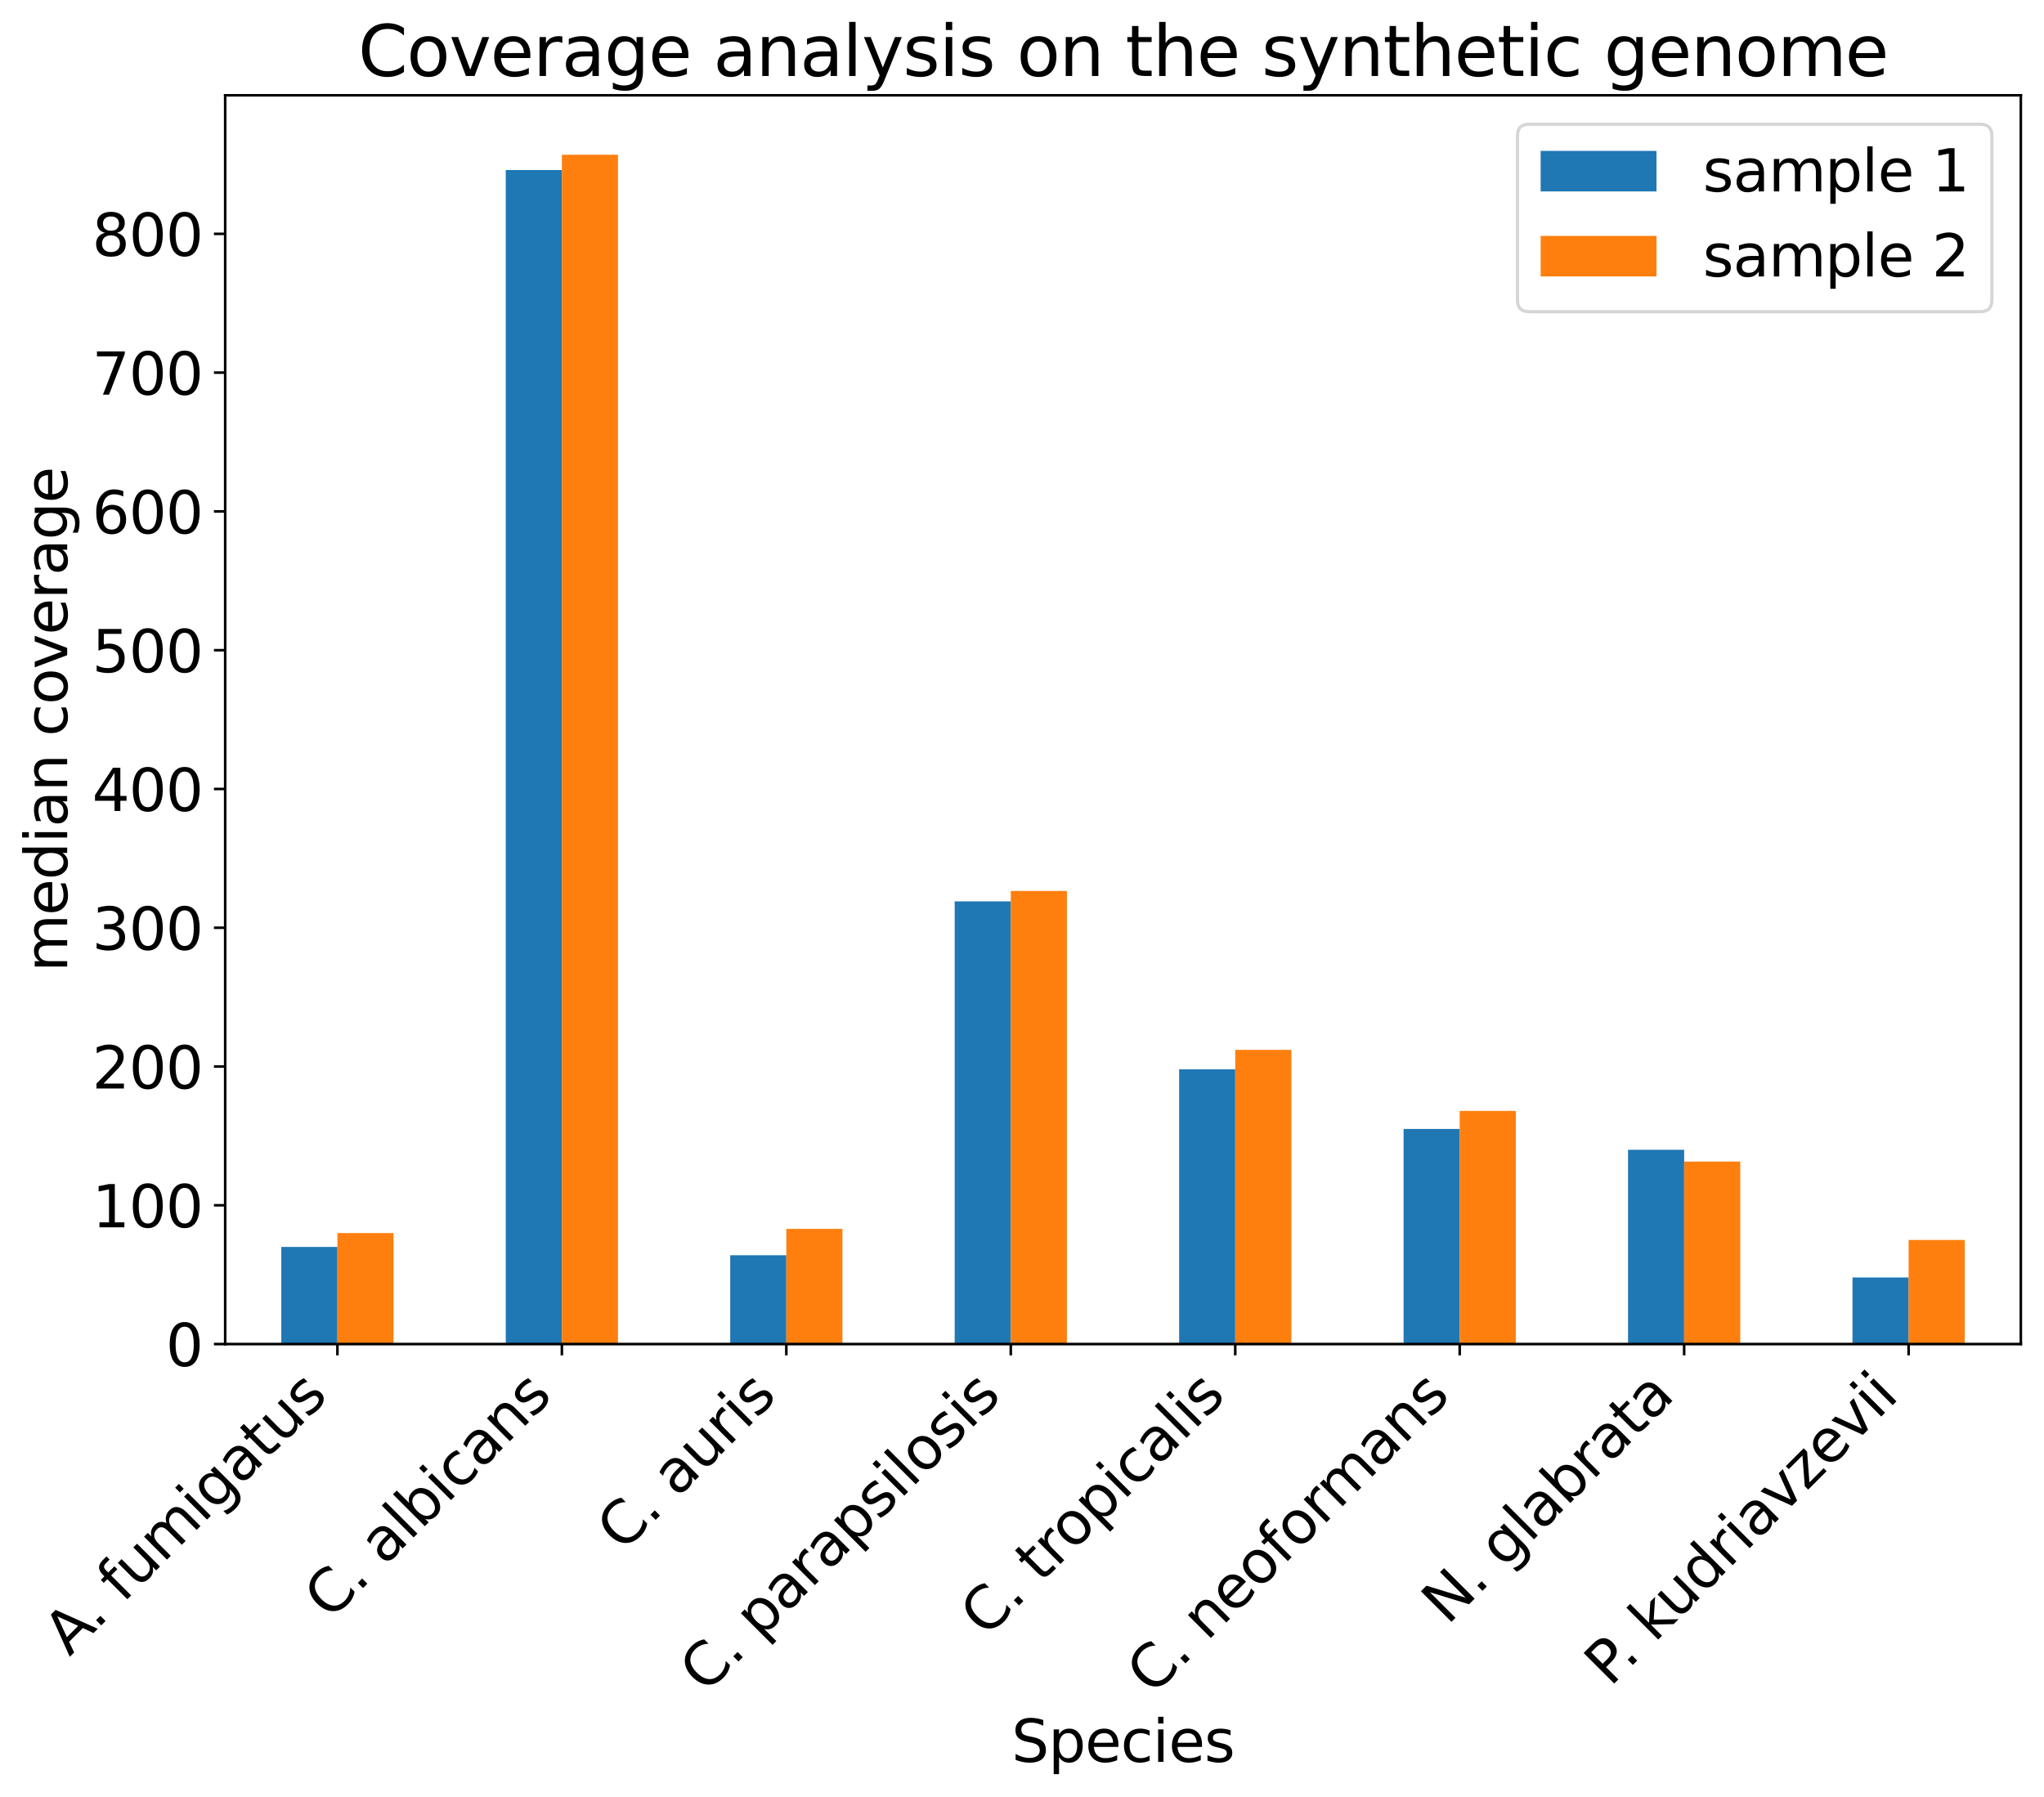 <?xml version="1.0" encoding="utf-8" standalone="no"?>
<!DOCTYPE svg PUBLIC "-//W3C//DTD SVG 1.1//EN"
  "http://www.w3.org/Graphics/SVG/1.1/DTD/svg11.dtd">
<svg xmlns:xlink="http://www.w3.org/1999/xlink" width="635.178pt" height="558.468pt" viewBox="0 0 635.178 558.468" xmlns="http://www.w3.org/2000/svg" version="1.1">
 <defs>
  <style type="text/css">*{stroke-linejoin: round; stroke-linecap: butt}</style>
 </defs>
 <g id="figure_1">
  <g id="patch_1">
   <path d="M 0 558.468 
L 635.178 558.468 
L 635.178 0 
L 0 0 
z
" style="fill: #ffffff"/>
  </g>
  <g id="axes_1">
   <g id="patch_2">
    <path d="M 69.978 417.693 
L 627.978 417.693 
L 627.978 29.613 
L 69.978 29.613 
z
" style="fill: #ffffff"/>
   </g>
   <g id="patch_3">
    <path d="M 87.416 417.693 
L 104.853 417.693 
L 104.853 387.504 
L 87.416 387.504 
z
" clip-path="url(#pba07909d51)" style="fill: #1f77b4"/>
   </g>
   <g id="patch_4">
    <path d="M 157.166 417.693 
L 174.603 417.693 
L 174.603 52.837 
L 157.166 52.837 
z
" clip-path="url(#pba07909d51)" style="fill: #1f77b4"/>
   </g>
   <g id="patch_5">
    <path d="M 226.916 417.693 
L 244.353 417.693 
L 244.353 390.091 
L 226.916 390.091 
z
" clip-path="url(#pba07909d51)" style="fill: #1f77b4"/>
   </g>
   <g id="patch_6">
    <path d="M 296.666 417.693 
L 314.103 417.693 
L 314.103 280.117 
L 296.666 280.117 
z
" clip-path="url(#pba07909d51)" style="fill: #1f77b4"/>
   </g>
   <g id="patch_7">
    <path d="M 366.416 417.693 
L 383.853 417.693 
L 383.853 332.301 
L 366.416 332.301 
z
" clip-path="url(#pba07909d51)" style="fill: #1f77b4"/>
   </g>
   <g id="patch_8">
    <path d="M 436.166 417.693 
L 453.603 417.693 
L 453.603 350.845 
L 436.166 350.845 
z
" clip-path="url(#pba07909d51)" style="fill: #1f77b4"/>
   </g>
   <g id="patch_9">
    <path d="M 505.916 417.693 
L 523.353 417.693 
L 523.353 357.315 
L 505.916 357.315 
z
" clip-path="url(#pba07909d51)" style="fill: #1f77b4"/>
   </g>
   <g id="patch_10">
    <path d="M 575.666 417.693 
L 593.103 417.693 
L 593.103 396.992 
L 575.666 396.992 
z
" clip-path="url(#pba07909d51)" style="fill: #1f77b4"/>
   </g>
   <g id="patch_11">
    <path d="M 104.853 417.693 
L 122.291 417.693 
L 122.291 383.191 
L 104.853 383.191 
z
" clip-path="url(#pba07909d51)" style="fill: #ff7f0e"/>
   </g>
   <g id="patch_12">
    <path d="M 174.603 417.693 
L 192.041 417.693 
L 192.041 48.093 
L 174.603 48.093 
z
" clip-path="url(#pba07909d51)" style="fill: #ff7f0e"/>
   </g>
   <g id="patch_13">
    <path d="M 244.353 417.693 
L 261.791 417.693 
L 261.791 381.897 
L 244.353 381.897 
z
" clip-path="url(#pba07909d51)" style="fill: #ff7f0e"/>
   </g>
   <g id="patch_14">
    <path d="M 314.103 417.693 
L 331.541 417.693 
L 331.541 276.882 
L 314.103 276.882 
z
" clip-path="url(#pba07909d51)" style="fill: #ff7f0e"/>
   </g>
   <g id="patch_15">
    <path d="M 383.853 417.693 
L 401.291 417.693 
L 401.291 326.263 
L 383.853 326.263 
z
" clip-path="url(#pba07909d51)" style="fill: #ff7f0e"/>
   </g>
   <g id="patch_16">
    <path d="M 453.603 417.693 
L 471.041 417.693 
L 471.041 345.239 
L 453.603 345.239 
z
" clip-path="url(#pba07909d51)" style="fill: #ff7f0e"/>
   </g>
   <g id="patch_17">
    <path d="M 523.353 417.693 
L 540.791 417.693 
L 540.791 360.98 
L 523.353 360.98 
z
" clip-path="url(#pba07909d51)" style="fill: #ff7f0e"/>
   </g>
   <g id="patch_18">
    <path d="M 593.103 417.693 
L 610.541 417.693 
L 610.541 385.347 
L 593.103 385.347 
z
" clip-path="url(#pba07909d51)" style="fill: #ff7f0e"/>
   </g>
   <g id="matplotlib.axis_1">
    <g id="xtick_1">
     <g id="line2d_1">
      <defs>
       <path id="m215c6bf2af" d="M 0 0 
L 0 3.5 
" style="stroke: #000000; stroke-width: 0.8"/>
      </defs>
      <g>
       <use xlink:href="#m215c6bf2af" x="104.853" y="417.693" style="stroke: #000000; stroke-width: 0.8"/>
      </g>
     </g>
     <g id="text_1">
      <!-- A. fumigatus -->
      <g transform="translate(21.585 514.985) rotate(-45) scale(0.18 -0.18)">
       <defs>
        <path id="DejaVuSans-41" d="M 2188 4044 
L 1331 1722 
L 3047 1722 
L 2188 4044 
z
M 1831 4666 
L 2547 4666 
L 4325 0 
L 3669 0 
L 3244 1197 
L 1141 1197 
L 716 0 
L 50 0 
L 1831 4666 
z
" transform="scale(0.016)"/>
        <path id="DejaVuSans-2e" d="M 684 794 
L 1344 794 
L 1344 0 
L 684 0 
L 684 794 
z
" transform="scale(0.016)"/>
        <path id="DejaVuSans-20" transform="scale(0.016)"/>
        <path id="DejaVuSans-66" d="M 2375 4863 
L 2375 4384 
L 1825 4384 
Q 1516 4384 1395 4259 
Q 1275 4134 1275 3809 
L 1275 3500 
L 2222 3500 
L 2222 3053 
L 1275 3053 
L 1275 0 
L 697 0 
L 697 3053 
L 147 3053 
L 147 3500 
L 697 3500 
L 697 3744 
Q 697 4328 969 4595 
Q 1241 4863 1831 4863 
L 2375 4863 
z
" transform="scale(0.016)"/>
        <path id="DejaVuSans-75" d="M 544 1381 
L 544 3500 
L 1119 3500 
L 1119 1403 
Q 1119 906 1312 657 
Q 1506 409 1894 409 
Q 2359 409 2629 706 
Q 2900 1003 2900 1516 
L 2900 3500 
L 3475 3500 
L 3475 0 
L 2900 0 
L 2900 538 
Q 2691 219 2414 64 
Q 2138 -91 1772 -91 
Q 1169 -91 856 284 
Q 544 659 544 1381 
z
M 1991 3584 
L 1991 3584 
z
" transform="scale(0.016)"/>
        <path id="DejaVuSans-6d" d="M 3328 2828 
Q 3544 3216 3844 3400 
Q 4144 3584 4550 3584 
Q 5097 3584 5394 3201 
Q 5691 2819 5691 2113 
L 5691 0 
L 5113 0 
L 5113 2094 
Q 5113 2597 4934 2840 
Q 4756 3084 4391 3084 
Q 3944 3084 3684 2787 
Q 3425 2491 3425 1978 
L 3425 0 
L 2847 0 
L 2847 2094 
Q 2847 2600 2669 2842 
Q 2491 3084 2119 3084 
Q 1678 3084 1418 2786 
Q 1159 2488 1159 1978 
L 1159 0 
L 581 0 
L 581 3500 
L 1159 3500 
L 1159 2956 
Q 1356 3278 1631 3431 
Q 1906 3584 2284 3584 
Q 2666 3584 2933 3390 
Q 3200 3197 3328 2828 
z
" transform="scale(0.016)"/>
        <path id="DejaVuSans-69" d="M 603 3500 
L 1178 3500 
L 1178 0 
L 603 0 
L 603 3500 
z
M 603 4863 
L 1178 4863 
L 1178 4134 
L 603 4134 
L 603 4863 
z
" transform="scale(0.016)"/>
        <path id="DejaVuSans-67" d="M 2906 1791 
Q 2906 2416 2648 2759 
Q 2391 3103 1925 3103 
Q 1463 3103 1205 2759 
Q 947 2416 947 1791 
Q 947 1169 1205 825 
Q 1463 481 1925 481 
Q 2391 481 2648 825 
Q 2906 1169 2906 1791 
z
M 3481 434 
Q 3481 -459 3084 -895 
Q 2688 -1331 1869 -1331 
Q 1566 -1331 1297 -1286 
Q 1028 -1241 775 -1147 
L 775 -588 
Q 1028 -725 1275 -790 
Q 1522 -856 1778 -856 
Q 2344 -856 2625 -561 
Q 2906 -266 2906 331 
L 2906 616 
Q 2728 306 2450 153 
Q 2172 0 1784 0 
Q 1141 0 747 490 
Q 353 981 353 1791 
Q 353 2603 747 3093 
Q 1141 3584 1784 3584 
Q 2172 3584 2450 3431 
Q 2728 3278 2906 2969 
L 2906 3500 
L 3481 3500 
L 3481 434 
z
" transform="scale(0.016)"/>
        <path id="DejaVuSans-61" d="M 2194 1759 
Q 1497 1759 1228 1600 
Q 959 1441 959 1056 
Q 959 750 1161 570 
Q 1363 391 1709 391 
Q 2188 391 2477 730 
Q 2766 1069 2766 1631 
L 2766 1759 
L 2194 1759 
z
M 3341 1997 
L 3341 0 
L 2766 0 
L 2766 531 
Q 2569 213 2275 61 
Q 1981 -91 1556 -91 
Q 1019 -91 701 211 
Q 384 513 384 1019 
Q 384 1609 779 1909 
Q 1175 2209 1959 2209 
L 2766 2209 
L 2766 2266 
Q 2766 2663 2505 2880 
Q 2244 3097 1772 3097 
Q 1472 3097 1187 3025 
Q 903 2953 641 2809 
L 641 3341 
Q 956 3463 1253 3523 
Q 1550 3584 1831 3584 
Q 2591 3584 2966 3190 
Q 3341 2797 3341 1997 
z
" transform="scale(0.016)"/>
        <path id="DejaVuSans-74" d="M 1172 4494 
L 1172 3500 
L 2356 3500 
L 2356 3053 
L 1172 3053 
L 1172 1153 
Q 1172 725 1289 603 
Q 1406 481 1766 481 
L 2356 481 
L 2356 0 
L 1766 0 
Q 1100 0 847 248 
Q 594 497 594 1153 
L 594 3053 
L 172 3053 
L 172 3500 
L 594 3500 
L 594 4494 
L 1172 4494 
z
" transform="scale(0.016)"/>
        <path id="DejaVuSans-73" d="M 2834 3397 
L 2834 2853 
Q 2591 2978 2328 3040 
Q 2066 3103 1784 3103 
Q 1356 3103 1142 2972 
Q 928 2841 928 2578 
Q 928 2378 1081 2264 
Q 1234 2150 1697 2047 
L 1894 2003 
Q 2506 1872 2764 1633 
Q 3022 1394 3022 966 
Q 3022 478 2636 193 
Q 2250 -91 1575 -91 
Q 1294 -91 989 -36 
Q 684 19 347 128 
L 347 722 
Q 666 556 975 473 
Q 1284 391 1588 391 
Q 1994 391 2212 530 
Q 2431 669 2431 922 
Q 2431 1156 2273 1281 
Q 2116 1406 1581 1522 
L 1381 1569 
Q 847 1681 609 1914 
Q 372 2147 372 2553 
Q 372 3047 722 3315 
Q 1072 3584 1716 3584 
Q 2034 3584 2315 3537 
Q 2597 3491 2834 3397 
z
" transform="scale(0.016)"/>
       </defs>
       <use xlink:href="#DejaVuSans-41"/>
       <use xlink:href="#DejaVuSans-2e" x="66.658"/>
       <use xlink:href="#DejaVuSans-20" x="98.445"/>
       <use xlink:href="#DejaVuSans-66" x="130.232"/>
       <use xlink:href="#DejaVuSans-75" x="165.438"/>
       <use xlink:href="#DejaVuSans-6d" x="228.816"/>
       <use xlink:href="#DejaVuSans-69" x="326.229"/>
       <use xlink:href="#DejaVuSans-67" x="354.012"/>
       <use xlink:href="#DejaVuSans-61" x="417.488"/>
       <use xlink:href="#DejaVuSans-74" x="478.768"/>
       <use xlink:href="#DejaVuSans-75" x="517.977"/>
       <use xlink:href="#DejaVuSans-73" x="581.355"/>
      </g>
     </g>
    </g>
    <g id="xtick_2">
     <g id="line2d_2">
      <g>
       <use xlink:href="#m215c6bf2af" x="174.603" y="417.693" style="stroke: #000000; stroke-width: 0.8"/>
      </g>
     </g>
     <g id="text_2">
      <!-- C. albicans -->
      <g transform="translate(102.531 503.789) rotate(-45) scale(0.18 -0.18)">
       <defs>
        <path id="DejaVuSans-43" d="M 4122 4306 
L 4122 3641 
Q 3803 3938 3442 4084 
Q 3081 4231 2675 4231 
Q 1875 4231 1450 3742 
Q 1025 3253 1025 2328 
Q 1025 1406 1450 917 
Q 1875 428 2675 428 
Q 3081 428 3442 575 
Q 3803 722 4122 1019 
L 4122 359 
Q 3791 134 3420 21 
Q 3050 -91 2638 -91 
Q 1578 -91 968 557 
Q 359 1206 359 2328 
Q 359 3453 968 4101 
Q 1578 4750 2638 4750 
Q 3056 4750 3426 4639 
Q 3797 4528 4122 4306 
z
" transform="scale(0.016)"/>
        <path id="DejaVuSans-6c" d="M 603 4863 
L 1178 4863 
L 1178 0 
L 603 0 
L 603 4863 
z
" transform="scale(0.016)"/>
        <path id="DejaVuSans-62" d="M 3116 1747 
Q 3116 2381 2855 2742 
Q 2594 3103 2138 3103 
Q 1681 3103 1420 2742 
Q 1159 2381 1159 1747 
Q 1159 1113 1420 752 
Q 1681 391 2138 391 
Q 2594 391 2855 752 
Q 3116 1113 3116 1747 
z
M 1159 2969 
Q 1341 3281 1617 3432 
Q 1894 3584 2278 3584 
Q 2916 3584 3314 3078 
Q 3713 2572 3713 1747 
Q 3713 922 3314 415 
Q 2916 -91 2278 -91 
Q 1894 -91 1617 61 
Q 1341 213 1159 525 
L 1159 0 
L 581 0 
L 581 4863 
L 1159 4863 
L 1159 2969 
z
" transform="scale(0.016)"/>
        <path id="DejaVuSans-63" d="M 3122 3366 
L 3122 2828 
Q 2878 2963 2633 3030 
Q 2388 3097 2138 3097 
Q 1578 3097 1268 2742 
Q 959 2388 959 1747 
Q 959 1106 1268 751 
Q 1578 397 2138 397 
Q 2388 397 2633 464 
Q 2878 531 3122 666 
L 3122 134 
Q 2881 22 2623 -34 
Q 2366 -91 2075 -91 
Q 1284 -91 818 406 
Q 353 903 353 1747 
Q 353 2603 823 3093 
Q 1294 3584 2113 3584 
Q 2378 3584 2631 3529 
Q 2884 3475 3122 3366 
z
" transform="scale(0.016)"/>
        <path id="DejaVuSans-6e" d="M 3513 2113 
L 3513 0 
L 2938 0 
L 2938 2094 
Q 2938 2591 2744 2837 
Q 2550 3084 2163 3084 
Q 1697 3084 1428 2787 
Q 1159 2491 1159 1978 
L 1159 0 
L 581 0 
L 581 3500 
L 1159 3500 
L 1159 2956 
Q 1366 3272 1645 3428 
Q 1925 3584 2291 3584 
Q 2894 3584 3203 3211 
Q 3513 2838 3513 2113 
z
" transform="scale(0.016)"/>
       </defs>
       <use xlink:href="#DejaVuSans-43"/>
       <use xlink:href="#DejaVuSans-2e" x="69.824"/>
       <use xlink:href="#DejaVuSans-20" x="101.611"/>
       <use xlink:href="#DejaVuSans-61" x="133.398"/>
       <use xlink:href="#DejaVuSans-6c" x="194.678"/>
       <use xlink:href="#DejaVuSans-62" x="222.461"/>
       <use xlink:href="#DejaVuSans-69" x="285.938"/>
       <use xlink:href="#DejaVuSans-63" x="313.721"/>
       <use xlink:href="#DejaVuSans-61" x="368.701"/>
       <use xlink:href="#DejaVuSans-6e" x="429.98"/>
       <use xlink:href="#DejaVuSans-73" x="493.359"/>
      </g>
     </g>
    </g>
    <g id="xtick_3">
     <g id="line2d_3">
      <g>
       <use xlink:href="#m215c6bf2af" x="244.353" y="417.693" style="stroke: #000000; stroke-width: 0.8"/>
      </g>
     </g>
     <g id="text_3">
      <!-- C. auris -->
      <g transform="translate(193.463 482.607) rotate(-45) scale(0.18 -0.18)">
       <defs>
        <path id="DejaVuSans-72" d="M 2631 2963 
Q 2534 3019 2420 3045 
Q 2306 3072 2169 3072 
Q 1681 3072 1420 2755 
Q 1159 2438 1159 1844 
L 1159 0 
L 581 0 
L 581 3500 
L 1159 3500 
L 1159 2956 
Q 1341 3275 1631 3429 
Q 1922 3584 2338 3584 
Q 2397 3584 2469 3576 
Q 2541 3569 2628 3553 
L 2631 2963 
z
" transform="scale(0.016)"/>
       </defs>
       <use xlink:href="#DejaVuSans-43"/>
       <use xlink:href="#DejaVuSans-2e" x="69.824"/>
       <use xlink:href="#DejaVuSans-20" x="101.611"/>
       <use xlink:href="#DejaVuSans-61" x="133.398"/>
       <use xlink:href="#DejaVuSans-75" x="194.678"/>
       <use xlink:href="#DejaVuSans-72" x="258.057"/>
       <use xlink:href="#DejaVuSans-69" x="299.17"/>
       <use xlink:href="#DejaVuSans-73" x="326.953"/>
      </g>
     </g>
    </g>
    <g id="xtick_4">
     <g id="line2d_4">
      <g>
       <use xlink:href="#m215c6bf2af" x="314.103" y="417.693" style="stroke: #000000; stroke-width: 0.8"/>
      </g>
     </g>
     <g id="text_4">
      <!-- C. parapsilosis -->
      <g transform="translate(219.199 526.621) rotate(-45) scale(0.18 -0.18)">
       <defs>
        <path id="DejaVuSans-70" d="M 1159 525 
L 1159 -1331 
L 581 -1331 
L 581 3500 
L 1159 3500 
L 1159 2969 
Q 1341 3281 1617 3432 
Q 1894 3584 2278 3584 
Q 2916 3584 3314 3078 
Q 3713 2572 3713 1747 
Q 3713 922 3314 415 
Q 2916 -91 2278 -91 
Q 1894 -91 1617 61 
Q 1341 213 1159 525 
z
M 3116 1747 
Q 3116 2381 2855 2742 
Q 2594 3103 2138 3103 
Q 1681 3103 1420 2742 
Q 1159 2381 1159 1747 
Q 1159 1113 1420 752 
Q 1681 391 2138 391 
Q 2594 391 2855 752 
Q 3116 1113 3116 1747 
z
" transform="scale(0.016)"/>
        <path id="DejaVuSans-6f" d="M 1959 3097 
Q 1497 3097 1228 2736 
Q 959 2375 959 1747 
Q 959 1119 1226 758 
Q 1494 397 1959 397 
Q 2419 397 2687 759 
Q 2956 1122 2956 1747 
Q 2956 2369 2687 2733 
Q 2419 3097 1959 3097 
z
M 1959 3584 
Q 2709 3584 3137 3096 
Q 3566 2609 3566 1747 
Q 3566 888 3137 398 
Q 2709 -91 1959 -91 
Q 1206 -91 779 398 
Q 353 888 353 1747 
Q 353 2609 779 3096 
Q 1206 3584 1959 3584 
z
" transform="scale(0.016)"/>
       </defs>
       <use xlink:href="#DejaVuSans-43"/>
       <use xlink:href="#DejaVuSans-2e" x="69.824"/>
       <use xlink:href="#DejaVuSans-20" x="101.611"/>
       <use xlink:href="#DejaVuSans-70" x="133.398"/>
       <use xlink:href="#DejaVuSans-61" x="196.875"/>
       <use xlink:href="#DejaVuSans-72" x="258.154"/>
       <use xlink:href="#DejaVuSans-61" x="299.268"/>
       <use xlink:href="#DejaVuSans-70" x="360.547"/>
       <use xlink:href="#DejaVuSans-73" x="424.023"/>
       <use xlink:href="#DejaVuSans-69" x="476.123"/>
       <use xlink:href="#DejaVuSans-6c" x="503.906"/>
       <use xlink:href="#DejaVuSans-6f" x="531.689"/>
       <use xlink:href="#DejaVuSans-73" x="592.871"/>
       <use xlink:href="#DejaVuSans-69" x="644.971"/>
       <use xlink:href="#DejaVuSans-73" x="672.754"/>
      </g>
     </g>
    </g>
    <g id="xtick_5">
     <g id="line2d_5">
      <g>
       <use xlink:href="#m215c6bf2af" x="383.853" y="417.693" style="stroke: #000000; stroke-width: 0.8"/>
      </g>
     </g>
     <g id="text_5">
      <!-- C. tropicalis -->
      <g transform="translate(306.388 509.182) rotate(-45) scale(0.18 -0.18)">
       <use xlink:href="#DejaVuSans-43"/>
       <use xlink:href="#DejaVuSans-2e" x="69.824"/>
       <use xlink:href="#DejaVuSans-20" x="101.611"/>
       <use xlink:href="#DejaVuSans-74" x="133.398"/>
       <use xlink:href="#DejaVuSans-72" x="172.607"/>
       <use xlink:href="#DejaVuSans-6f" x="211.471"/>
       <use xlink:href="#DejaVuSans-70" x="272.652"/>
       <use xlink:href="#DejaVuSans-69" x="336.129"/>
       <use xlink:href="#DejaVuSans-63" x="363.912"/>
       <use xlink:href="#DejaVuSans-61" x="418.893"/>
       <use xlink:href="#DejaVuSans-6c" x="480.172"/>
       <use xlink:href="#DejaVuSans-69" x="507.955"/>
       <use xlink:href="#DejaVuSans-73" x="535.738"/>
      </g>
     </g>
    </g>
    <g id="xtick_6">
     <g id="line2d_6">
      <g>
       <use xlink:href="#m215c6bf2af" x="453.603" y="417.693" style="stroke: #000000; stroke-width: 0.8"/>
      </g>
     </g>
     <g id="text_6">
      <!-- C. neoformans -->
      <g transform="translate(358.12 527.2) rotate(-45) scale(0.18 -0.18)">
       <defs>
        <path id="DejaVuSans-65" d="M 3597 1894 
L 3597 1613 
L 953 1613 
Q 991 1019 1311 708 
Q 1631 397 2203 397 
Q 2534 397 2845 478 
Q 3156 559 3463 722 
L 3463 178 
Q 3153 47 2828 -22 
Q 2503 -91 2169 -91 
Q 1331 -91 842 396 
Q 353 884 353 1716 
Q 353 2575 817 3079 
Q 1281 3584 2069 3584 
Q 2775 3584 3186 3129 
Q 3597 2675 3597 1894 
z
M 3022 2063 
Q 3016 2534 2758 2815 
Q 2500 3097 2075 3097 
Q 1594 3097 1305 2825 
Q 1016 2553 972 2059 
L 3022 2063 
z
" transform="scale(0.016)"/>
       </defs>
       <use xlink:href="#DejaVuSans-43"/>
       <use xlink:href="#DejaVuSans-2e" x="69.824"/>
       <use xlink:href="#DejaVuSans-20" x="101.611"/>
       <use xlink:href="#DejaVuSans-6e" x="133.398"/>
       <use xlink:href="#DejaVuSans-65" x="196.777"/>
       <use xlink:href="#DejaVuSans-6f" x="258.301"/>
       <use xlink:href="#DejaVuSans-66" x="319.482"/>
       <use xlink:href="#DejaVuSans-6f" x="354.688"/>
       <use xlink:href="#DejaVuSans-72" x="415.869"/>
       <use xlink:href="#DejaVuSans-6d" x="455.232"/>
       <use xlink:href="#DejaVuSans-61" x="552.645"/>
       <use xlink:href="#DejaVuSans-6e" x="613.924"/>
       <use xlink:href="#DejaVuSans-73" x="677.303"/>
      </g>
     </g>
    </g>
    <g id="xtick_7">
     <g id="line2d_7">
      <g>
       <use xlink:href="#m215c6bf2af" x="523.353" y="417.693" style="stroke: #000000; stroke-width: 0.8"/>
      </g>
     </g>
     <g id="text_7">
      <!-- N. glabrata -->
      <g transform="translate(449.776 505.294) rotate(-45) scale(0.18 -0.18)">
       <defs>
        <path id="DejaVuSans-4e" d="M 628 4666 
L 1478 4666 
L 3547 763 
L 3547 4666 
L 4159 4666 
L 4159 0 
L 3309 0 
L 1241 3903 
L 1241 0 
L 628 0 
L 628 4666 
z
" transform="scale(0.016)"/>
       </defs>
       <use xlink:href="#DejaVuSans-4e"/>
       <use xlink:href="#DejaVuSans-2e" x="74.805"/>
       <use xlink:href="#DejaVuSans-20" x="106.592"/>
       <use xlink:href="#DejaVuSans-67" x="138.379"/>
       <use xlink:href="#DejaVuSans-6c" x="201.855"/>
       <use xlink:href="#DejaVuSans-61" x="229.639"/>
       <use xlink:href="#DejaVuSans-62" x="290.918"/>
       <use xlink:href="#DejaVuSans-72" x="354.395"/>
       <use xlink:href="#DejaVuSans-61" x="395.508"/>
       <use xlink:href="#DejaVuSans-74" x="456.787"/>
       <use xlink:href="#DejaVuSans-61" x="495.996"/>
      </g>
     </g>
    </g>
    <g id="xtick_8">
     <g id="line2d_8">
      <g>
       <use xlink:href="#m215c6bf2af" x="593.103" y="417.693" style="stroke: #000000; stroke-width: 0.8"/>
      </g>
     </g>
     <g id="text_8">
      <!-- P. kudriavzevii -->
      <g transform="translate(500.342 524.478) rotate(-45) scale(0.18 -0.18)">
       <defs>
        <path id="DejaVuSans-50" d="M 1259 4147 
L 1259 2394 
L 2053 2394 
Q 2494 2394 2734 2622 
Q 2975 2850 2975 3272 
Q 2975 3691 2734 3919 
Q 2494 4147 2053 4147 
L 1259 4147 
z
M 628 4666 
L 2053 4666 
Q 2838 4666 3239 4311 
Q 3641 3956 3641 3272 
Q 3641 2581 3239 2228 
Q 2838 1875 2053 1875 
L 1259 1875 
L 1259 0 
L 628 0 
L 628 4666 
z
" transform="scale(0.016)"/>
        <path id="DejaVuSans-6b" d="M 581 4863 
L 1159 4863 
L 1159 1991 
L 2875 3500 
L 3609 3500 
L 1753 1863 
L 3688 0 
L 2938 0 
L 1159 1709 
L 1159 0 
L 581 0 
L 581 4863 
z
" transform="scale(0.016)"/>
        <path id="DejaVuSans-64" d="M 2906 2969 
L 2906 4863 
L 3481 4863 
L 3481 0 
L 2906 0 
L 2906 525 
Q 2725 213 2448 61 
Q 2172 -91 1784 -91 
Q 1150 -91 751 415 
Q 353 922 353 1747 
Q 353 2572 751 3078 
Q 1150 3584 1784 3584 
Q 2172 3584 2448 3432 
Q 2725 3281 2906 2969 
z
M 947 1747 
Q 947 1113 1208 752 
Q 1469 391 1925 391 
Q 2381 391 2643 752 
Q 2906 1113 2906 1747 
Q 2906 2381 2643 2742 
Q 2381 3103 1925 3103 
Q 1469 3103 1208 2742 
Q 947 2381 947 1747 
z
" transform="scale(0.016)"/>
        <path id="DejaVuSans-76" d="M 191 3500 
L 800 3500 
L 1894 563 
L 2988 3500 
L 3597 3500 
L 2284 0 
L 1503 0 
L 191 3500 
z
" transform="scale(0.016)"/>
        <path id="DejaVuSans-7a" d="M 353 3500 
L 3084 3500 
L 3084 2975 
L 922 459 
L 3084 459 
L 3084 0 
L 275 0 
L 275 525 
L 2438 3041 
L 353 3041 
L 353 3500 
z
" transform="scale(0.016)"/>
       </defs>
       <use xlink:href="#DejaVuSans-50"/>
       <use xlink:href="#DejaVuSans-2e" x="44.678"/>
       <use xlink:href="#DejaVuSans-20" x="76.465"/>
       <use xlink:href="#DejaVuSans-6b" x="108.252"/>
       <use xlink:href="#DejaVuSans-75" x="163.037"/>
       <use xlink:href="#DejaVuSans-64" x="226.416"/>
       <use xlink:href="#DejaVuSans-72" x="289.893"/>
       <use xlink:href="#DejaVuSans-69" x="331.006"/>
       <use xlink:href="#DejaVuSans-61" x="358.789"/>
       <use xlink:href="#DejaVuSans-76" x="420.068"/>
       <use xlink:href="#DejaVuSans-7a" x="479.248"/>
       <use xlink:href="#DejaVuSans-65" x="531.738"/>
       <use xlink:href="#DejaVuSans-76" x="593.262"/>
       <use xlink:href="#DejaVuSans-69" x="652.441"/>
       <use xlink:href="#DejaVuSans-69" x="680.225"/>
      </g>
     </g>
    </g>
    <g id="text_9">
     <!-- Species -->
     <g transform="translate(314.338 547.524) scale(0.18 -0.18)">
      <defs>
       <path id="DejaVuSans-53" d="M 3425 4513 
L 3425 3897 
Q 3066 4069 2747 4153 
Q 2428 4238 2131 4238 
Q 1616 4238 1336 4038 
Q 1056 3838 1056 3469 
Q 1056 3159 1242 3001 
Q 1428 2844 1947 2747 
L 2328 2669 
Q 3034 2534 3370 2195 
Q 3706 1856 3706 1288 
Q 3706 609 3251 259 
Q 2797 -91 1919 -91 
Q 1588 -91 1214 -16 
Q 841 59 441 206 
L 441 856 
Q 825 641 1194 531 
Q 1563 422 1919 422 
Q 2459 422 2753 634 
Q 3047 847 3047 1241 
Q 3047 1584 2836 1778 
Q 2625 1972 2144 2069 
L 1759 2144 
Q 1053 2284 737 2584 
Q 422 2884 422 3419 
Q 422 4038 858 4394 
Q 1294 4750 2059 4750 
Q 2388 4750 2728 4690 
Q 3069 4631 3425 4513 
z
" transform="scale(0.016)"/>
      </defs>
      <use xlink:href="#DejaVuSans-53"/>
      <use xlink:href="#DejaVuSans-70" x="63.477"/>
      <use xlink:href="#DejaVuSans-65" x="126.953"/>
      <use xlink:href="#DejaVuSans-63" x="188.477"/>
      <use xlink:href="#DejaVuSans-69" x="243.457"/>
      <use xlink:href="#DejaVuSans-65" x="271.24"/>
      <use xlink:href="#DejaVuSans-73" x="332.764"/>
     </g>
    </g>
   </g>
   <g id="matplotlib.axis_2">
    <g id="ytick_1">
     <g id="line2d_9">
      <defs>
       <path id="m68f6fa6a5a" d="M 0 0 
L -3.5 0 
" style="stroke: #000000; stroke-width: 0.8"/>
      </defs>
      <g>
       <use xlink:href="#m68f6fa6a5a" x="69.978" y="417.693" style="stroke: #000000; stroke-width: 0.8"/>
      </g>
     </g>
     <g id="text_10">
      <!-- 0 -->
      <g transform="translate(51.526 424.531) scale(0.18 -0.18)">
       <defs>
        <path id="DejaVuSans-30" d="M 2034 4250 
Q 1547 4250 1301 3770 
Q 1056 3291 1056 2328 
Q 1056 1369 1301 889 
Q 1547 409 2034 409 
Q 2525 409 2770 889 
Q 3016 1369 3016 2328 
Q 3016 3291 2770 3770 
Q 2525 4250 2034 4250 
z
M 2034 4750 
Q 2819 4750 3233 4129 
Q 3647 3509 3647 2328 
Q 3647 1150 3233 529 
Q 2819 -91 2034 -91 
Q 1250 -91 836 529 
Q 422 1150 422 2328 
Q 422 3509 836 4129 
Q 1250 4750 2034 4750 
z
" transform="scale(0.016)"/>
       </defs>
       <use xlink:href="#DejaVuSans-30"/>
      </g>
     </g>
    </g>
    <g id="ytick_2">
     <g id="line2d_10">
      <g>
       <use xlink:href="#m68f6fa6a5a" x="69.978" y="374.565" style="stroke: #000000; stroke-width: 0.8"/>
      </g>
     </g>
     <g id="text_11">
      <!-- 100 -->
      <g transform="translate(28.621 381.404) scale(0.18 -0.18)">
       <defs>
        <path id="DejaVuSans-31" d="M 794 531 
L 1825 531 
L 1825 4091 
L 703 3866 
L 703 4441 
L 1819 4666 
L 2450 4666 
L 2450 531 
L 3481 531 
L 3481 0 
L 794 0 
L 794 531 
z
" transform="scale(0.016)"/>
       </defs>
       <use xlink:href="#DejaVuSans-31"/>
       <use xlink:href="#DejaVuSans-30" x="63.623"/>
       <use xlink:href="#DejaVuSans-30" x="127.246"/>
      </g>
     </g>
    </g>
    <g id="ytick_3">
     <g id="line2d_11">
      <g>
       <use xlink:href="#m68f6fa6a5a" x="69.978" y="331.438" style="stroke: #000000; stroke-width: 0.8"/>
      </g>
     </g>
     <g id="text_12">
      <!-- 200 -->
      <g transform="translate(28.621 338.277) scale(0.18 -0.18)">
       <defs>
        <path id="DejaVuSans-32" d="M 1228 531 
L 3431 531 
L 3431 0 
L 469 0 
L 469 531 
Q 828 903 1448 1529 
Q 2069 2156 2228 2338 
Q 2531 2678 2651 2914 
Q 2772 3150 2772 3378 
Q 2772 3750 2511 3984 
Q 2250 4219 1831 4219 
Q 1534 4219 1204 4116 
Q 875 4013 500 3803 
L 500 4441 
Q 881 4594 1212 4672 
Q 1544 4750 1819 4750 
Q 2544 4750 2975 4387 
Q 3406 4025 3406 3419 
Q 3406 3131 3298 2873 
Q 3191 2616 2906 2266 
Q 2828 2175 2409 1742 
Q 1991 1309 1228 531 
z
" transform="scale(0.016)"/>
       </defs>
       <use xlink:href="#DejaVuSans-32"/>
       <use xlink:href="#DejaVuSans-30" x="63.623"/>
       <use xlink:href="#DejaVuSans-30" x="127.246"/>
      </g>
     </g>
    </g>
    <g id="ytick_4">
     <g id="line2d_12">
      <g>
       <use xlink:href="#m68f6fa6a5a" x="69.978" y="288.311" style="stroke: #000000; stroke-width: 0.8"/>
      </g>
     </g>
     <g id="text_13">
      <!-- 300 -->
      <g transform="translate(28.621 295.15) scale(0.18 -0.18)">
       <defs>
        <path id="DejaVuSans-33" d="M 2597 2516 
Q 3050 2419 3304 2112 
Q 3559 1806 3559 1356 
Q 3559 666 3084 287 
Q 2609 -91 1734 -91 
Q 1441 -91 1130 -33 
Q 819 25 488 141 
L 488 750 
Q 750 597 1062 519 
Q 1375 441 1716 441 
Q 2309 441 2620 675 
Q 2931 909 2931 1356 
Q 2931 1769 2642 2001 
Q 2353 2234 1838 2234 
L 1294 2234 
L 1294 2753 
L 1863 2753 
Q 2328 2753 2575 2939 
Q 2822 3125 2822 3475 
Q 2822 3834 2567 4026 
Q 2313 4219 1838 4219 
Q 1578 4219 1281 4162 
Q 984 4106 628 3988 
L 628 4550 
Q 988 4650 1302 4700 
Q 1616 4750 1894 4750 
Q 2613 4750 3031 4423 
Q 3450 4097 3450 3541 
Q 3450 3153 3228 2886 
Q 3006 2619 2597 2516 
z
" transform="scale(0.016)"/>
       </defs>
       <use xlink:href="#DejaVuSans-33"/>
       <use xlink:href="#DejaVuSans-30" x="63.623"/>
       <use xlink:href="#DejaVuSans-30" x="127.246"/>
      </g>
     </g>
    </g>
    <g id="ytick_5">
     <g id="line2d_13">
      <g>
       <use xlink:href="#m68f6fa6a5a" x="69.978" y="245.184" style="stroke: #000000; stroke-width: 0.8"/>
      </g>
     </g>
     <g id="text_14">
      <!-- 400 -->
      <g transform="translate(28.621 252.022) scale(0.18 -0.18)">
       <defs>
        <path id="DejaVuSans-34" d="M 2419 4116 
L 825 1625 
L 2419 1625 
L 2419 4116 
z
M 2253 4666 
L 3047 4666 
L 3047 1625 
L 3713 1625 
L 3713 1100 
L 3047 1100 
L 3047 0 
L 2419 0 
L 2419 1100 
L 313 1100 
L 313 1709 
L 2253 4666 
z
" transform="scale(0.016)"/>
       </defs>
       <use xlink:href="#DejaVuSans-34"/>
       <use xlink:href="#DejaVuSans-30" x="63.623"/>
       <use xlink:href="#DejaVuSans-30" x="127.246"/>
      </g>
     </g>
    </g>
    <g id="ytick_6">
     <g id="line2d_14">
      <g>
       <use xlink:href="#m68f6fa6a5a" x="69.978" y="202.057" style="stroke: #000000; stroke-width: 0.8"/>
      </g>
     </g>
     <g id="text_15">
      <!-- 500 -->
      <g transform="translate(28.621 208.895) scale(0.18 -0.18)">
       <defs>
        <path id="DejaVuSans-35" d="M 691 4666 
L 3169 4666 
L 3169 4134 
L 1269 4134 
L 1269 2991 
Q 1406 3038 1543 3061 
Q 1681 3084 1819 3084 
Q 2600 3084 3056 2656 
Q 3513 2228 3513 1497 
Q 3513 744 3044 326 
Q 2575 -91 1722 -91 
Q 1428 -91 1123 -41 
Q 819 9 494 109 
L 494 744 
Q 775 591 1075 516 
Q 1375 441 1709 441 
Q 2250 441 2565 725 
Q 2881 1009 2881 1497 
Q 2881 1984 2565 2268 
Q 2250 2553 1709 2553 
Q 1456 2553 1204 2497 
Q 953 2441 691 2322 
L 691 4666 
z
" transform="scale(0.016)"/>
       </defs>
       <use xlink:href="#DejaVuSans-35"/>
       <use xlink:href="#DejaVuSans-30" x="63.623"/>
       <use xlink:href="#DejaVuSans-30" x="127.246"/>
      </g>
     </g>
    </g>
    <g id="ytick_7">
     <g id="line2d_15">
      <g>
       <use xlink:href="#m68f6fa6a5a" x="69.978" y="158.929" style="stroke: #000000; stroke-width: 0.8"/>
      </g>
     </g>
     <g id="text_16">
      <!-- 600 -->
      <g transform="translate(28.621 165.768) scale(0.18 -0.18)">
       <defs>
        <path id="DejaVuSans-36" d="M 2113 2584 
Q 1688 2584 1439 2293 
Q 1191 2003 1191 1497 
Q 1191 994 1439 701 
Q 1688 409 2113 409 
Q 2538 409 2786 701 
Q 3034 994 3034 1497 
Q 3034 2003 2786 2293 
Q 2538 2584 2113 2584 
z
M 3366 4563 
L 3366 3988 
Q 3128 4100 2886 4159 
Q 2644 4219 2406 4219 
Q 1781 4219 1451 3797 
Q 1122 3375 1075 2522 
Q 1259 2794 1537 2939 
Q 1816 3084 2150 3084 
Q 2853 3084 3261 2657 
Q 3669 2231 3669 1497 
Q 3669 778 3244 343 
Q 2819 -91 2113 -91 
Q 1303 -91 875 529 
Q 447 1150 447 2328 
Q 447 3434 972 4092 
Q 1497 4750 2381 4750 
Q 2619 4750 2861 4703 
Q 3103 4656 3366 4563 
z
" transform="scale(0.016)"/>
       </defs>
       <use xlink:href="#DejaVuSans-36"/>
       <use xlink:href="#DejaVuSans-30" x="63.623"/>
       <use xlink:href="#DejaVuSans-30" x="127.246"/>
      </g>
     </g>
    </g>
    <g id="ytick_8">
     <g id="line2d_16">
      <g>
       <use xlink:href="#m68f6fa6a5a" x="69.978" y="115.802" style="stroke: #000000; stroke-width: 0.8"/>
      </g>
     </g>
     <g id="text_17">
      <!-- 700 -->
      <g transform="translate(28.621 122.641) scale(0.18 -0.18)">
       <defs>
        <path id="DejaVuSans-37" d="M 525 4666 
L 3525 4666 
L 3525 4397 
L 1831 0 
L 1172 0 
L 2766 4134 
L 525 4134 
L 525 4666 
z
" transform="scale(0.016)"/>
       </defs>
       <use xlink:href="#DejaVuSans-37"/>
       <use xlink:href="#DejaVuSans-30" x="63.623"/>
       <use xlink:href="#DejaVuSans-30" x="127.246"/>
      </g>
     </g>
    </g>
    <g id="ytick_9">
     <g id="line2d_17">
      <g>
       <use xlink:href="#m68f6fa6a5a" x="69.978" y="72.675" style="stroke: #000000; stroke-width: 0.8"/>
      </g>
     </g>
     <g id="text_18">
      <!-- 800 -->
      <g transform="translate(28.621 79.514) scale(0.18 -0.18)">
       <defs>
        <path id="DejaVuSans-38" d="M 2034 2216 
Q 1584 2216 1326 1975 
Q 1069 1734 1069 1313 
Q 1069 891 1326 650 
Q 1584 409 2034 409 
Q 2484 409 2743 651 
Q 3003 894 3003 1313 
Q 3003 1734 2745 1975 
Q 2488 2216 2034 2216 
z
M 1403 2484 
Q 997 2584 770 2862 
Q 544 3141 544 3541 
Q 544 4100 942 4425 
Q 1341 4750 2034 4750 
Q 2731 4750 3128 4425 
Q 3525 4100 3525 3541 
Q 3525 3141 3298 2862 
Q 3072 2584 2669 2484 
Q 3125 2378 3379 2068 
Q 3634 1759 3634 1313 
Q 3634 634 3220 271 
Q 2806 -91 2034 -91 
Q 1263 -91 848 271 
Q 434 634 434 1313 
Q 434 1759 690 2068 
Q 947 2378 1403 2484 
z
M 1172 3481 
Q 1172 3119 1398 2916 
Q 1625 2713 2034 2713 
Q 2441 2713 2670 2916 
Q 2900 3119 2900 3481 
Q 2900 3844 2670 4047 
Q 2441 4250 2034 4250 
Q 1625 4250 1398 4047 
Q 1172 3844 1172 3481 
z
" transform="scale(0.016)"/>
       </defs>
       <use xlink:href="#DejaVuSans-38"/>
       <use xlink:href="#DejaVuSans-30" x="63.623"/>
       <use xlink:href="#DejaVuSans-30" x="127.246"/>
      </g>
     </g>
    </g>
    <g id="text_19">
     <!-- median coverage -->
     <g transform="translate(20.877 302.037) rotate(-90) scale(0.18 -0.18)">
      <use xlink:href="#DejaVuSans-6d"/>
      <use xlink:href="#DejaVuSans-65" x="97.412"/>
      <use xlink:href="#DejaVuSans-64" x="158.936"/>
      <use xlink:href="#DejaVuSans-69" x="222.412"/>
      <use xlink:href="#DejaVuSans-61" x="250.195"/>
      <use xlink:href="#DejaVuSans-6e" x="311.475"/>
      <use xlink:href="#DejaVuSans-20" x="374.854"/>
      <use xlink:href="#DejaVuSans-63" x="406.641"/>
      <use xlink:href="#DejaVuSans-6f" x="461.621"/>
      <use xlink:href="#DejaVuSans-76" x="522.803"/>
      <use xlink:href="#DejaVuSans-65" x="581.982"/>
      <use xlink:href="#DejaVuSans-72" x="643.506"/>
      <use xlink:href="#DejaVuSans-61" x="684.619"/>
      <use xlink:href="#DejaVuSans-67" x="745.898"/>
      <use xlink:href="#DejaVuSans-65" x="809.375"/>
     </g>
    </g>
   </g>
   <g id="patch_19">
    <path d="M 69.978 417.693 
L 69.978 29.613 
" style="fill: none; stroke: #000000; stroke-width: 0.8; stroke-linejoin: miter; stroke-linecap: square"/>
   </g>
   <g id="patch_20">
    <path d="M 627.978 417.693 
L 627.978 29.613 
" style="fill: none; stroke: #000000; stroke-width: 0.8; stroke-linejoin: miter; stroke-linecap: square"/>
   </g>
   <g id="patch_21">
    <path d="M 69.978 417.693 
L 627.978 417.693 
" style="fill: none; stroke: #000000; stroke-width: 0.8; stroke-linejoin: miter; stroke-linecap: square"/>
   </g>
   <g id="patch_22">
    <path d="M 69.978 29.613 
L 627.978 29.613 
" style="fill: none; stroke: #000000; stroke-width: 0.8; stroke-linejoin: miter; stroke-linecap: square"/>
   </g>
   <g id="text_20">
    <!-- Coverage analysis on the synthetic genome -->
    <g transform="translate(111.287 23.613) scale(0.216 -0.216)">
     <defs>
      <path id="DejaVuSans-79" d="M 2059 -325 
Q 1816 -950 1584 -1140 
Q 1353 -1331 966 -1331 
L 506 -1331 
L 506 -850 
L 844 -850 
Q 1081 -850 1212 -737 
Q 1344 -625 1503 -206 
L 1606 56 
L 191 3500 
L 800 3500 
L 1894 763 
L 2988 3500 
L 3597 3500 
L 2059 -325 
z
" transform="scale(0.016)"/>
      <path id="DejaVuSans-68" d="M 3513 2113 
L 3513 0 
L 2938 0 
L 2938 2094 
Q 2938 2591 2744 2837 
Q 2550 3084 2163 3084 
Q 1697 3084 1428 2787 
Q 1159 2491 1159 1978 
L 1159 0 
L 581 0 
L 581 4863 
L 1159 4863 
L 1159 2956 
Q 1366 3272 1645 3428 
Q 1925 3584 2291 3584 
Q 2894 3584 3203 3211 
Q 3513 2838 3513 2113 
z
" transform="scale(0.016)"/>
     </defs>
     <use xlink:href="#DejaVuSans-43"/>
     <use xlink:href="#DejaVuSans-6f" x="69.824"/>
     <use xlink:href="#DejaVuSans-76" x="131.006"/>
     <use xlink:href="#DejaVuSans-65" x="190.186"/>
     <use xlink:href="#DejaVuSans-72" x="251.709"/>
     <use xlink:href="#DejaVuSans-61" x="292.822"/>
     <use xlink:href="#DejaVuSans-67" x="354.102"/>
     <use xlink:href="#DejaVuSans-65" x="417.578"/>
     <use xlink:href="#DejaVuSans-20" x="479.102"/>
     <use xlink:href="#DejaVuSans-61" x="510.889"/>
     <use xlink:href="#DejaVuSans-6e" x="572.168"/>
     <use xlink:href="#DejaVuSans-61" x="635.547"/>
     <use xlink:href="#DejaVuSans-6c" x="696.826"/>
     <use xlink:href="#DejaVuSans-79" x="724.609"/>
     <use xlink:href="#DejaVuSans-73" x="783.789"/>
     <use xlink:href="#DejaVuSans-69" x="835.889"/>
     <use xlink:href="#DejaVuSans-73" x="863.672"/>
     <use xlink:href="#DejaVuSans-20" x="915.771"/>
     <use xlink:href="#DejaVuSans-6f" x="947.559"/>
     <use xlink:href="#DejaVuSans-6e" x="1008.74"/>
     <use xlink:href="#DejaVuSans-20" x="1072.119"/>
     <use xlink:href="#DejaVuSans-74" x="1103.906"/>
     <use xlink:href="#DejaVuSans-68" x="1143.115"/>
     <use xlink:href="#DejaVuSans-65" x="1206.494"/>
     <use xlink:href="#DejaVuSans-20" x="1268.018"/>
     <use xlink:href="#DejaVuSans-73" x="1299.805"/>
     <use xlink:href="#DejaVuSans-79" x="1351.904"/>
     <use xlink:href="#DejaVuSans-6e" x="1411.084"/>
     <use xlink:href="#DejaVuSans-74" x="1474.463"/>
     <use xlink:href="#DejaVuSans-68" x="1513.672"/>
     <use xlink:href="#DejaVuSans-65" x="1577.051"/>
     <use xlink:href="#DejaVuSans-74" x="1638.574"/>
     <use xlink:href="#DejaVuSans-69" x="1677.783"/>
     <use xlink:href="#DejaVuSans-63" x="1705.566"/>
     <use xlink:href="#DejaVuSans-20" x="1760.547"/>
     <use xlink:href="#DejaVuSans-67" x="1792.334"/>
     <use xlink:href="#DejaVuSans-65" x="1855.811"/>
     <use xlink:href="#DejaVuSans-6e" x="1917.334"/>
     <use xlink:href="#DejaVuSans-6f" x="1980.713"/>
     <use xlink:href="#DejaVuSans-6d" x="2041.895"/>
     <use xlink:href="#DejaVuSans-65" x="2139.307"/>
    </g>
   </g>
   <g id="legend_1">
    <g id="patch_23">
     <path d="M 475.161 96.854 
L 615.378 96.854 
Q 618.978 96.854 618.978 93.254 
L 618.978 42.213 
Q 618.978 38.613 615.378 38.613 
L 475.161 38.613 
Q 471.561 38.613 471.561 42.213 
L 471.561 93.254 
Q 471.561 96.854 475.161 96.854 
z
" style="fill: #ffffff; opacity: 0.8; stroke: #cccccc; stroke-linejoin: miter"/>
    </g>
    <g id="patch_24">
     <path d="M 478.761 59.49 
L 514.761 59.49 
L 514.761 46.89 
L 478.761 46.89 
z
" style="fill: #1f77b4"/>
    </g>
    <g id="text_21">
     <!-- sample 1 -->
     <g transform="translate(529.161 59.49) scale(0.18 -0.18)">
      <use xlink:href="#DejaVuSans-73"/>
      <use xlink:href="#DejaVuSans-61" x="52.1"/>
      <use xlink:href="#DejaVuSans-6d" x="113.379"/>
      <use xlink:href="#DejaVuSans-70" x="210.791"/>
      <use xlink:href="#DejaVuSans-6c" x="274.268"/>
      <use xlink:href="#DejaVuSans-65" x="302.051"/>
      <use xlink:href="#DejaVuSans-20" x="363.574"/>
      <use xlink:href="#DejaVuSans-31" x="395.361"/>
     </g>
    </g>
    <g id="patch_25">
     <path d="M 478.761 85.91 
L 514.761 85.91 
L 514.761 73.31 
L 478.761 73.31 
z
" style="fill: #ff7f0e"/>
    </g>
    <g id="text_22">
     <!-- sample 2 -->
     <g transform="translate(529.161 85.91) scale(0.18 -0.18)">
      <use xlink:href="#DejaVuSans-73"/>
      <use xlink:href="#DejaVuSans-61" x="52.1"/>
      <use xlink:href="#DejaVuSans-6d" x="113.379"/>
      <use xlink:href="#DejaVuSans-70" x="210.791"/>
      <use xlink:href="#DejaVuSans-6c" x="274.268"/>
      <use xlink:href="#DejaVuSans-65" x="302.051"/>
      <use xlink:href="#DejaVuSans-20" x="363.574"/>
      <use xlink:href="#DejaVuSans-32" x="395.361"/>
     </g>
    </g>
   </g>
  </g>
 </g>
 <defs>
  <clipPath id="pba07909d51">
   <rect x="69.978" y="29.613" width="558" height="388.08"/>
  </clipPath>
 </defs>
</svg>
